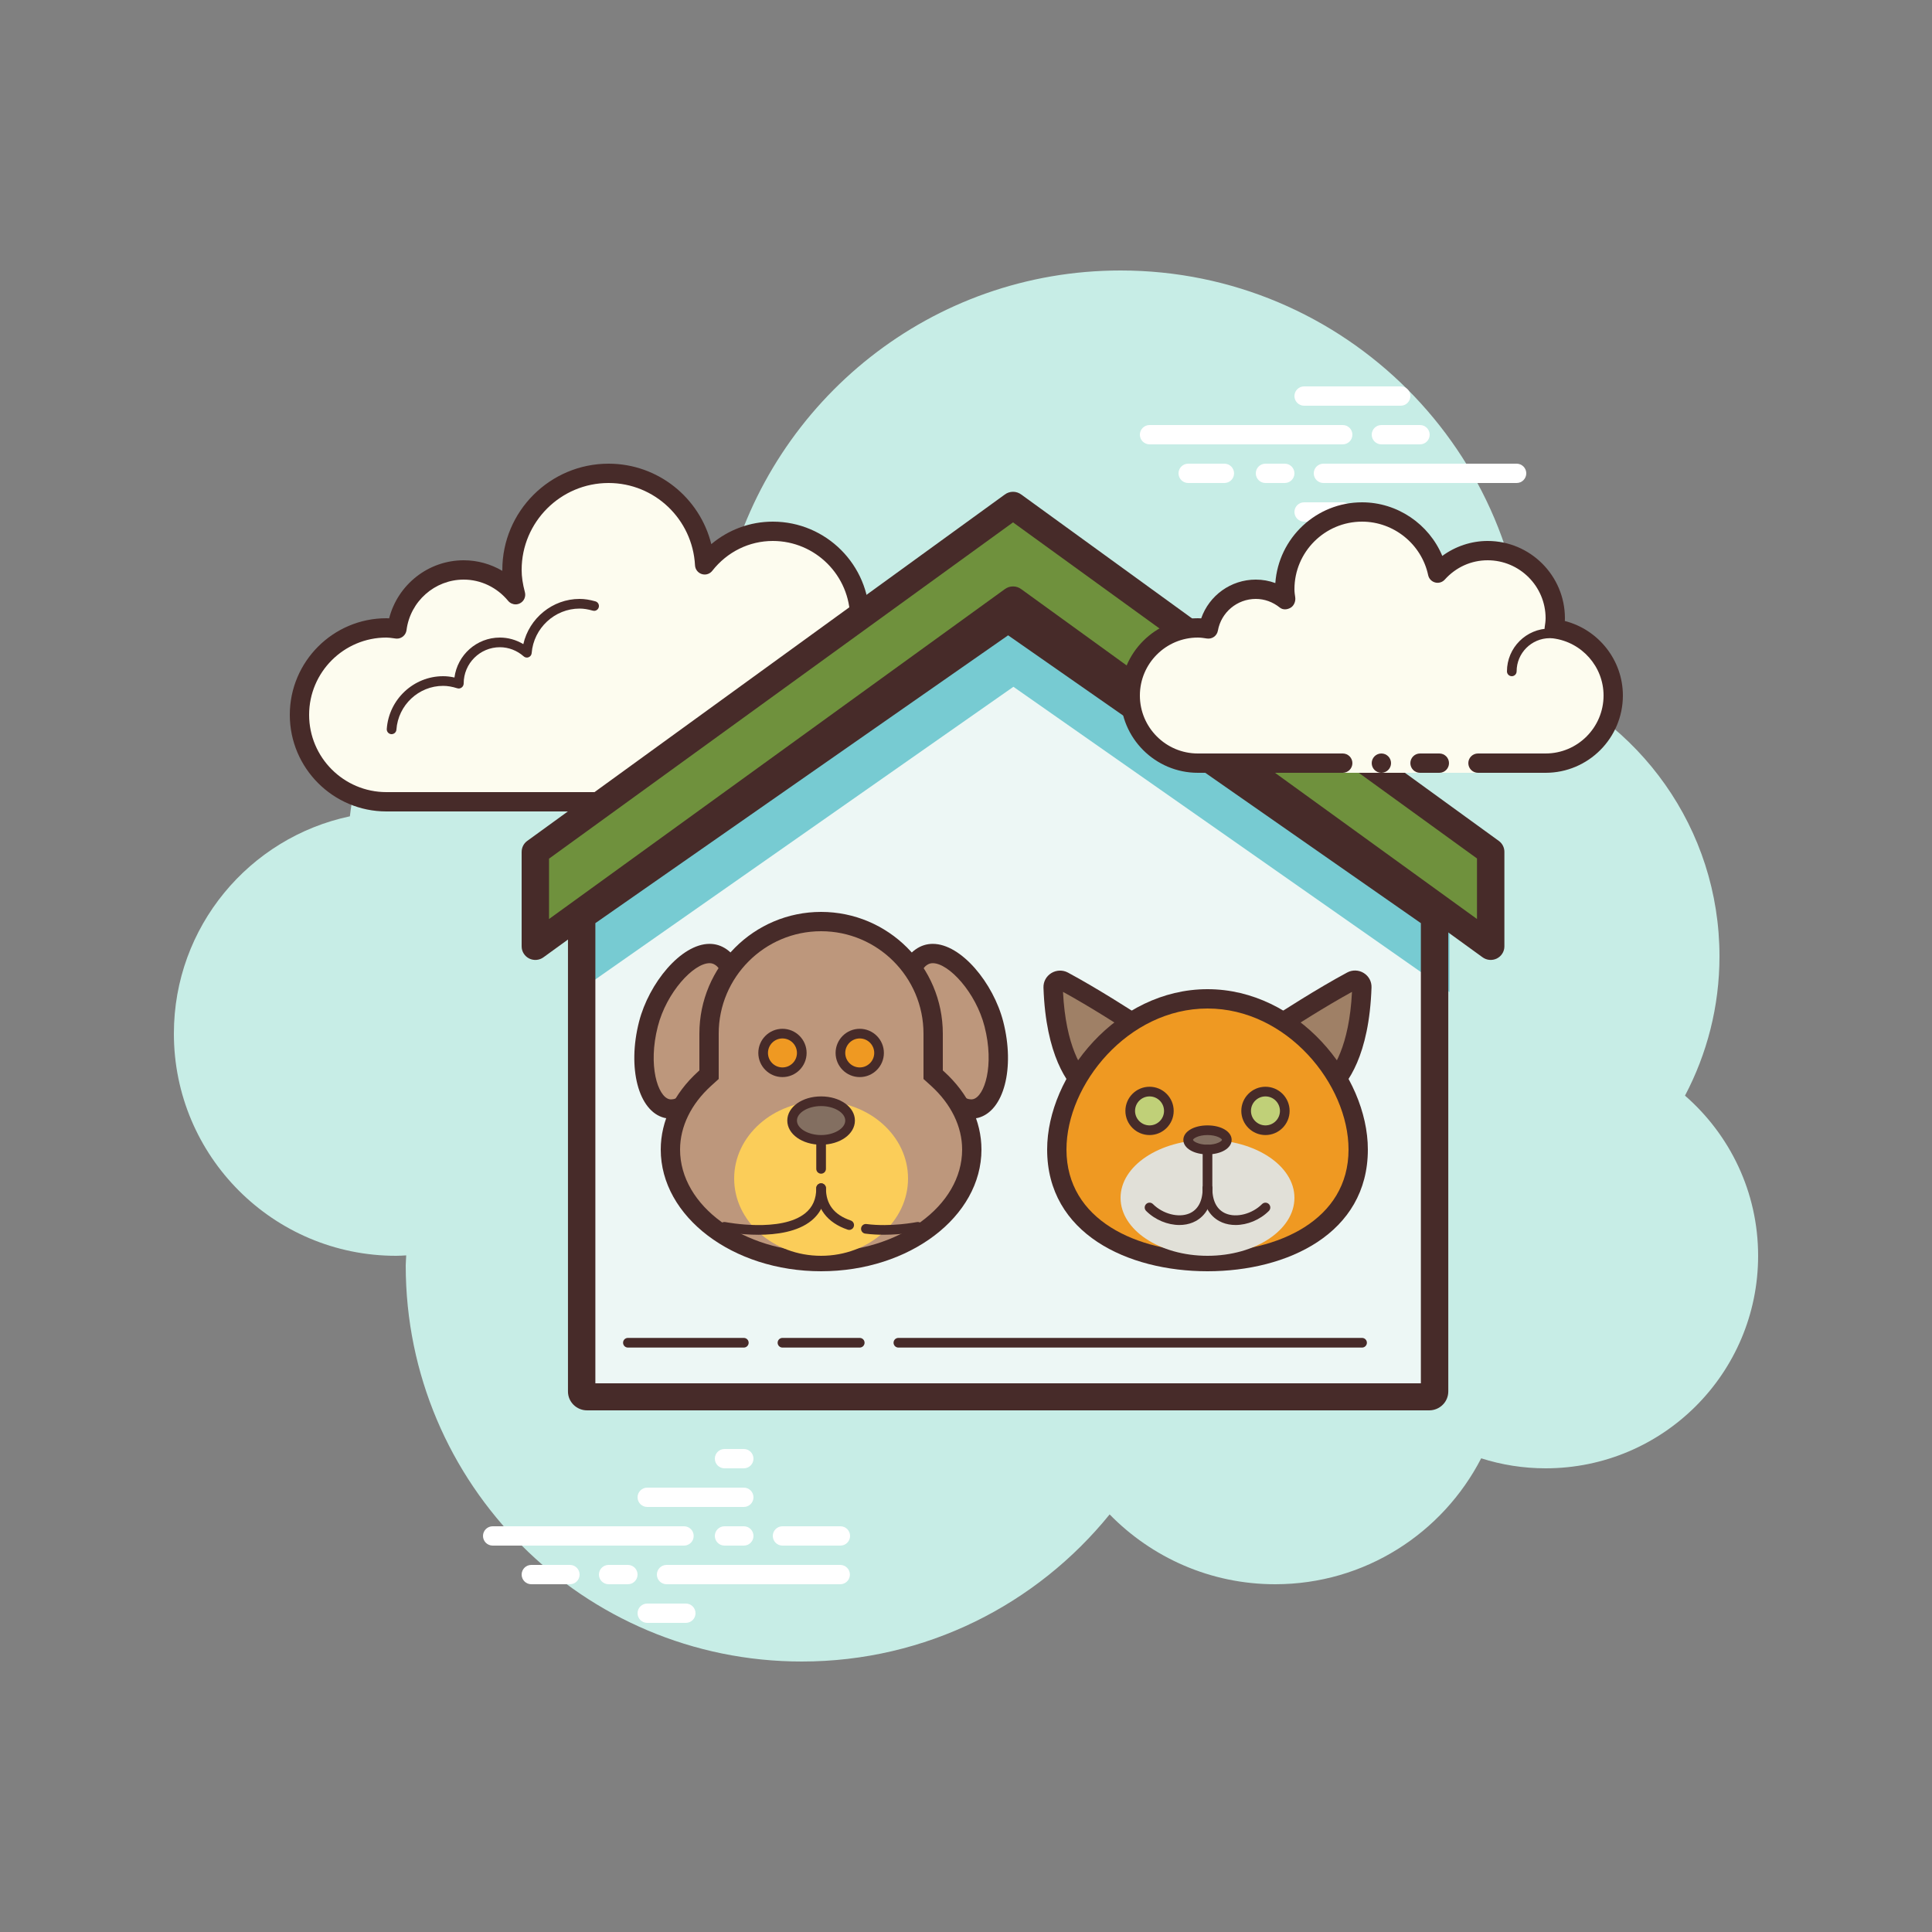 <svg xmlns="http://www.w3.org/2000/svg"  viewBox="0 0 100 100" width="100px" height="100px"><rect x="0" y="0" width="100" height="100" fill="#808080" stroke="none"/><path fill="#c7ede6" d="M87.215,56.71C88.35,54.555,89,52.105,89,49.5c0-6.621-4.159-12.257-10.001-14.478 C78.999,35.015,79,35.008,79,35c0-11.598-9.402-21-21-21c-9.784,0-17.981,6.701-20.313,15.757C36.211,29.272,34.638,29,33,29 c-7.692,0-14.023,5.793-14.89,13.252C12.906,43.353,9,47.969,9,53.5C9,59.851,14.149,65,20.5,65c0.177,0,0.352-0.012,0.526-0.022 C21.022,65.153,21,65.324,21,65.5C21,76.822,30.178,86,41.5,86c6.437,0,12.175-2.972,15.934-7.614C59.612,80.611,62.64,82,66,82 c4.65,0,8.674-2.65,10.666-6.518C77.718,75.817,78.837,76,80,76c6.075,0,11-4.925,11-11C91,61.689,89.53,58.727,87.215,56.71z"/><path fill="#fdfcef" d="M37.875,41.5c0,0,3.64,0,6.125,0s4.5-2.015,4.5-4.5c0-2.333-1.782-4.229-4.055-4.455 C44.467,32.364,44.5,32.187,44.5,32c0-2.485-2.015-4.5-4.5-4.5c-1.438,0-2.703,0.686-3.527,1.736 C36.333,26.6,34.171,24.5,31.5,24.5c-2.761,0-5,2.239-5,5c0,0.446,0.077,0.87,0.187,1.282C26.045,30.005,25.086,29.5,24,29.5 c-1.781,0-3.234,1.335-3.455,3.055C20.364,32.533,20.187,32.5,20,32.5c-2.485,0-4.5,2.015-4.5,4.5s2.015,4.5,4.5,4.5s9.5,0,9.5,0 h5.375V42h3V41.5z"/><path fill="#472b29" d="M31.5,24c-3.033,0-5.5,2.467-5.5,5.5c0,0.016,0,0.031,0,0.047C25.398,29.192,24.71,29,24,29 c-1.831,0-3.411,1.261-3.858,3.005C20.095,32.002,20.048,32,20,32c-2.757,0-5,2.243-5,5s2.243,5,5,5h14.875 c0.276,0,0.5-0.224,0.5-0.5s-0.224-0.5-0.5-0.5H20c-2.206,0-4-1.794-4-4s1.794-4,4-4c0.117,0,0.23,0.017,0.343,0.032l0.141,0.019 c0.021,0.003,0.041,0.004,0.062,0.004c0.246,0,0.462-0.185,0.495-0.437C21.232,31.125,22.504,30,24,30 c0.885,0,1.723,0.401,2.301,1.1c0.098,0.118,0.241,0.182,0.386,0.182c0.078,0,0.156-0.018,0.228-0.056 c0.209-0.107,0.314-0.346,0.254-0.573C27.054,30.218,27,29.852,27,29.5c0-2.481,2.019-4.5,4.5-4.5 c2.381,0,4.347,1.872,4.474,4.263c0.011,0.208,0.15,0.387,0.349,0.45c0.05,0.016,0.101,0.024,0.152,0.024 c0.15,0,0.296-0.069,0.392-0.192C37.638,28.563,38.779,28,40,28c2.206,0,4,1.794,4,4c0,0.117-0.017,0.23-0.032,0.343l-0.019,0.141 c-0.016,0.134,0.022,0.268,0.106,0.373c0.084,0.105,0.207,0.172,0.34,0.185C46.451,33.247,48,34.949,48,37c0,2.206-1.794,4-4,4 h-6.125c-0.276,0-0.5,0.224-0.5,0.5s0.224,0.5,0.5,0.5H44c2.757,0,5-2.243,5-5c0-2.397-1.689-4.413-4.003-4.877 C44.999,32.082,45,32.041,45,32c0-2.757-2.243-5-5-5c-1.176,0-2.293,0.416-3.183,1.164C36.219,25.76,34.055,24,31.5,24L31.5,24z"/><path fill="#472b29" d="M30,31c-1.403,0-2.609,0.999-2.913,2.341C26.72,33.119,26.301,33,25.875,33 c-1.202,0-2.198,0.897-2.353,2.068C23.319,35.022,23.126,35,22.937,35c-1.529,0-2.811,1.2-2.918,2.732 C20.01,37.87,20.114,37.99,20.251,38c0.006,0,0.012,0,0.018,0c0.13,0,0.24-0.101,0.249-0.232c0.089-1.271,1.151-2.268,2.419-2.268 c0.229,0,0.47,0.042,0.738,0.127c0.022,0.007,0.045,0.01,0.067,0.01c0.055,0,0.11-0.02,0.156-0.054 C23.962,35.537,24,35.455,24,35.375c0-1.034,0.841-1.875,1.875-1.875c0.447,0,0.885,0.168,1.231,0.473 c0.047,0.041,0.106,0.063,0.165,0.063c0.032,0,0.063-0.006,0.093-0.019c0.088-0.035,0.148-0.117,0.155-0.212 C27.623,32.512,28.712,31.5,30,31.5c0.208,0,0.425,0.034,0.682,0.107c0.023,0.007,0.047,0.01,0.07,0.01 c0.109,0,0.207-0.073,0.239-0.182c0.038-0.133-0.039-0.271-0.172-0.309C30.517,31.04,30.256,31,30,31L30,31z"/><path fill="#472b29" d="M43.883,32.5c-1.326,0-2.508,0.897-2.874,2.182c-0.038,0.133,0.039,0.271,0.172,0.309 C41.205,34.997,41.228,35,41.25,35c0.109,0,0.209-0.072,0.24-0.182C41.795,33.748,42.779,33,43.883,33 c0.117,0,0.23,0.014,0.342,0.029c0.012,0.002,0.023,0.003,0.035,0.003c0.121,0,0.229-0.092,0.246-0.217 c0.019-0.137-0.077-0.263-0.214-0.281C44.158,32.516,44.022,32.5,43.883,32.5L43.883,32.5z"/><path fill="#fff" d="M35.405,80H25.5c-0.276,0-0.5-0.224-0.5-0.5s0.224-0.5,0.5-0.5h9.905c0.276,0,0.5,0.224,0.5,0.5 S35.682,80,35.405,80z"/><path fill="#fff" d="M38.5,80h-1c-0.276,0-0.5-0.224-0.5-0.5s0.224-0.5,0.5-0.5h1c0.276,0,0.5,0.224,0.5,0.5 S38.777,80,38.5,80z"/><path fill="#fff" d="M43.491,82H34.5c-0.276,0-0.5-0.224-0.5-0.5s0.224-0.5,0.5-0.5h8.991c0.276,0,0.5,0.224,0.5,0.5 S43.767,82,43.491,82z"/><path fill="#fff" d="M32.5,82h-1c-0.276,0-0.5-0.224-0.5-0.5s0.224-0.5,0.5-0.5h1c0.276,0,0.5,0.224,0.5,0.5 S32.777,82,32.5,82z"/><path fill="#fff" d="M29.5,82h-2c-0.276,0-0.5-0.224-0.5-0.5s0.224-0.5,0.5-0.5h2c0.276,0,0.5,0.224,0.5,0.5 S29.777,82,29.5,82z"/><path fill="#fff" d="M35.5,84h-2c-0.276,0-0.5-0.224-0.5-0.5s0.224-0.5,0.5-0.5h2c0.276,0,0.5,0.224,0.5,0.5 S35.776,84,35.5,84z"/><path fill="#fff" d="M38.5,75c-0.177,0-0.823,0-1,0c-0.276,0-0.5,0.224-0.5,0.5c0,0.276,0.224,0.5,0.5,0.5 c0.177,0,0.823,0,1,0c0.276,0,0.5-0.224,0.5-0.5C39,75.224,38.776,75,38.5,75z"/><path fill="#fff" d="M38.5,77c-0.177,0-4.823,0-5,0c-0.276,0-0.5,0.224-0.5,0.5c0,0.276,0.224,0.5,0.5,0.5 c0.177,0,4.823,0,5,0c0.276,0,0.5-0.224,0.5-0.5C39,77.224,38.776,77,38.5,77z"/><path fill="#fff" d="M43.5,79c-0.177,0-2.823,0-3,0c-0.276,0-0.5,0.224-0.5,0.5c0,0.276,0.224,0.5,0.5,0.5 c0.177,0,2.823,0,3,0c0.276,0,0.5-0.224,0.5-0.5C44,79.224,43.776,79,43.5,79z"/><path fill="#fff" d="M69.5,23h-10c-0.276,0-0.5-0.224-0.5-0.5s0.224-0.5,0.5-0.5h10c0.276,0,0.5,0.224,0.5,0.5 S69.776,23,69.5,23z"/><path fill="#fff" d="M73.5,23h-2c-0.276,0-0.5-0.224-0.5-0.5s0.224-0.5,0.5-0.5h2c0.276,0,0.5,0.224,0.5,0.5 S73.776,23,73.5,23z"/><path fill="#fff" d="M78.5,25h-10c-0.276,0-0.5-0.224-0.5-0.5s0.224-0.5,0.5-0.5h10c0.276,0,0.5,0.224,0.5,0.5 S78.777,25,78.5,25z"/><path fill="#fff" d="M66.5,25h-1c-0.276,0-0.5-0.224-0.5-0.5s0.224-0.5,0.5-0.5h1c0.276,0,0.5,0.224,0.5,0.5 S66.776,25,66.5,25z"/><path fill="#fff" d="M63.375,25H61.5c-0.276,0-0.5-0.224-0.5-0.5s0.224-0.5,0.5-0.5h1.875c0.276,0,0.5,0.224,0.5,0.5 S63.651,25,63.375,25z"/><path fill="#fff" d="M72.5,21h-5c-0.276,0-0.5-0.224-0.5-0.5s0.224-0.5,0.5-0.5h5c0.276,0,0.5,0.224,0.5,0.5 S72.777,21,72.5,21z"/><path fill="#fff" d="M69.5,27h-2c-0.276,0-0.5-0.224-0.5-0.5s0.224-0.5,0.5-0.5h2c0.276,0,0.5,0.224,0.5,0.5 S69.776,27,69.5,27z"/><path fill="#edf7f5" d="M30.388,72.3c-0.155,0-0.281-0.124-0.281-0.277V48.43L52.18,33.012L74.253,48.43v23.593 c0,0.153-0.126,0.277-0.281,0.277H30.388z"/><path fill="#77cbd2" d="M75.03,47.944v3.408L52.454,35.548L29.877,51.352v-3.408l22.576-15.803L75.03,47.944z"/><path fill="#472b29" d="M52.18,32.884l21.364,14.898V71.6H30.816V47.782L52.18,32.884 M52.18,31.141L29.398,47.077v24.945 c0,0.541,0.444,0.978,0.99,0.978h43.585c0.547,0,0.99-0.437,0.99-0.978V47.077L52.18,31.141z"/><path fill="#6f913d" d="M27.709,44.089l24.724-17.933l24.724,17.933v4.897L52.434,31.054L27.709,48.986V44.089z"/><path fill="#472b29" d="M27.709,44.089l0.432,0.556l24.293-17.607l24.015,17.396v3.134l-23.584-17.07 c-0.255-0.193-0.607-0.193-0.862,0l-23.585,17.07v-3.48L27.709,44.089l0.432,0.555L27.709,44.089H27v4.897 c0,0.266,0.154,0.51,0.395,0.628c0.241,0.118,0.532,0.09,0.745-0.072l24.294-17.607l24.293,17.607 c0.214,0.161,0.504,0.19,0.745,0.072c0.241-0.118,0.395-0.362,0.395-0.628v-4.897c0-0.218-0.103-0.424-0.278-0.556L52.865,25.6 c-0.255-0.193-0.607-0.193-0.862,0L27.279,43.533c-0.175,0.132-0.278,0.338-0.278,0.556H27.709z"/><path fill="#bd977c" d="M34.739,57.404c-0.079,0-0.157-0.01-0.231-0.029c-0.916-0.235-1.53-2.087-0.945-4.371 c0.48-1.876,2.019-3.65,3.165-3.65c0.218,0,0.414,0.064,0.601,0.195c0.877,0.619,0.678,2.226,0.109,4.447 C36.892,56.129,35.637,57.404,34.739,57.404z"/><path fill="#472b29" d="M36.728,49.854L36.728,49.854c0.114,0,0.21,0.032,0.312,0.104c0.688,0.485,0.315,2.347-0.086,3.915 c-0.5,1.952-1.627,3.032-2.214,3.032c-0.038,0-0.073-0.004-0.107-0.013c-0.579-0.148-1.107-1.725-0.585-3.763 C34.498,51.365,35.898,49.854,36.728,49.854 M36.727,48.854c-1.475,0-3.139,2.035-3.649,4.026 c-0.617,2.408-0.032,4.637,1.306,4.979c0.117,0.03,0.235,0.044,0.355,0.044c1.252,0,2.62-1.586,3.183-3.784 c0.617-2.408,0.823-4.183-0.306-4.979C37.336,48.943,37.036,48.854,36.727,48.854L36.727,48.854z"/><path fill="#bd977c" d="M50.268,57.404c-0.897,0-2.152-1.275-2.698-3.408c-0.569-2.221-0.769-3.828,0.109-4.447 c0.187-0.131,0.383-0.195,0.601-0.195c1.146,0,2.685,1.774,3.165,3.65c0.584,2.283-0.029,4.136-0.945,4.371 C50.424,57.394,50.347,57.404,50.268,57.404L50.268,57.404z"/><path fill="#472b29" d="M48.279,49.854c0.829,0,2.229,1.511,2.68,3.274c0.522,2.038-0.007,3.614-0.585,3.763 c-0.035,0.009-0.07,0.013-0.107,0.013c-0.588,0-1.714-1.08-2.214-3.032c-0.401-1.567-0.774-3.429-0.087-3.915 C48.068,49.886,48.165,49.854,48.279,49.854 M48.279,48.854c-0.309,0-0.609,0.089-0.889,0.287 c-1.128,0.796-0.922,2.572-0.306,4.979c0.563,2.197,1.931,3.784,3.183,3.784c0.12,0,0.238-0.015,0.355-0.044 c1.338-0.343,1.922-2.572,1.306-4.979C51.419,50.889,49.754,48.854,48.279,48.854L48.279,48.854z"/><path fill="#bd977c" d="M42.5,65.3c-4.301,0-7.8-2.602-7.8-5.8c0-1.328,0.629-2.63,1.771-3.666l0.229-0.208V53.5 c0-3.198,2.602-5.8,5.8-5.8s5.8,2.602,5.8,5.8v2.126l0.229,0.208C49.671,56.87,50.3,58.172,50.3,59.5 C50.3,62.698,46.801,65.3,42.5,65.3z"/><path fill="#472b29" d="M42.5,65.8c-4.576,0-8.3-2.826-8.3-6.3c0-1.47,0.687-2.904,1.935-4.036l0.065-0.059V53.5 c0-3.474,2.826-6.3,6.3-6.3s6.3,2.826,6.3,6.3v1.905l0.065,0.059C50.113,56.596,50.8,58.03,50.8,59.5 C50.8,62.974,47.076,65.8,42.5,65.8z M42.5,48.2c-2.922,0-5.3,2.378-5.3,5.3v2.347l-0.394,0.357 c-1.036,0.94-1.606,2.111-1.606,3.296c0,2.922,3.274,5.3,7.3,5.3s7.3-2.378,7.3-5.3c0-1.185-0.57-2.355-1.606-3.296L47.8,55.847 V53.5C47.8,50.578,45.422,48.2,42.5,48.2z"/><ellipse cx="42.5" cy="61" fill="#fbcd59" rx="4.5" ry="4"/><circle cx="40.5" cy="54.5" r="1" fill="#ef9922"/><path fill="#472b29" d="M40.5,55.75c-0.689,0-1.25-0.561-1.25-1.25s0.561-1.25,1.25-1.25s1.25,0.561,1.25,1.25 S41.189,55.75,40.5,55.75z M40.5,53.75c-0.413,0-0.75,0.336-0.75,0.75s0.337,0.75,0.75,0.75s0.75-0.336,0.75-0.75 S40.913,53.75,40.5,53.75z"/><g><circle cx="44.5" cy="54.5" r="1" fill="#ef9922"/><path fill="#472b29" d="M44.5,55.75c-0.689,0-1.25-0.561-1.25-1.25s0.561-1.25,1.25-1.25s1.25,0.561,1.25,1.25 S45.189,55.75,44.5,55.75z M44.5,53.75c-0.413,0-0.75,0.336-0.75,0.75s0.337,0.75,0.75,0.75s0.75-0.336,0.75-0.75 S44.913,53.75,44.5,53.75z"/></g><g><path fill="#472b29" d="M42.5,60.75c-0.138,0-0.25-0.112-0.25-0.25v-2c0-0.138,0.112-0.25,0.25-0.25s0.25,0.112,0.25,0.25v2 C42.75,60.638,42.638,60.75,42.5,60.75z"/></g><g><ellipse cx="42.5" cy="58" fill="#836f61" rx="1.5" ry="1"/><path fill="#472b29" d="M42.5,59.25c-0.981,0-1.75-0.549-1.75-1.25s0.769-1.25,1.75-1.25s1.75,0.549,1.75,1.25 S43.481,59.25,42.5,59.25z M42.5,57.25c-0.678,0-1.25,0.344-1.25,0.75s0.572,0.75,1.25,0.75s1.25-0.344,1.25-0.75 S43.178,57.25,42.5,57.25z"/></g><g><path fill="#472b29" d="M39.253,63.911c-0.95,0-1.738-0.153-1.802-0.166c-0.136-0.027-0.224-0.159-0.196-0.294 c0.026-0.135,0.151-0.225,0.294-0.196c0.027,0.005,2.885,0.561,4.136-0.464c0.381-0.312,0.565-0.734,0.565-1.291 c0-0.138,0.112-0.25,0.25-0.25s0.25,0.112,0.25,0.25c0,0.706-0.252,1.27-0.749,1.678C41.289,63.761,40.191,63.911,39.253,63.911z"/></g><g><path fill="#472b29" d="M43.954,63.66c-0.026,0-0.054-0.004-0.081-0.014c-1.062-0.362-1.623-1.105-1.623-2.147 c0-0.138,0.112-0.25,0.25-0.25s0.25,0.112,0.25,0.25c0,0.831,0.42,1.379,1.285,1.674c0.13,0.045,0.2,0.187,0.155,0.317 C44.155,63.595,44.059,63.66,43.954,63.66z"/></g><g><path fill="#472b29" d="M45.746,63.91c-0.31,0-0.636-0.016-0.96-0.058c-0.137-0.018-0.233-0.143-0.216-0.28 s0.143-0.235,0.28-0.216c1.254,0.164,2.587-0.099,2.601-0.101c0.142-0.028,0.268,0.061,0.294,0.196 c0.027,0.135-0.061,0.267-0.196,0.294C47.505,63.754,46.709,63.91,45.746,63.91z"/></g><g><path fill="#9f8066" d="M56.236,56.309c-0.514-0.447-1.609-1.792-1.725-5.205c-0.009-0.274,0.287-0.453,0.529-0.323 c1.506,0.809,3.335,1.983,4.099,2.482c0.189,0.123,0.213,0.387,0.053,0.547l-2.476,2.476C56.584,56.416,56.376,56.43,56.236,56.309 z"/><path fill="#472b29" d="M56.46,56.891c-0.197,0-0.394-0.068-0.552-0.204l-0.001-0.001c-0.657-0.571-1.776-2.054-1.897-5.565 c-0.01-0.309,0.142-0.59,0.405-0.753c0.262-0.162,0.592-0.172,0.86-0.028c1.531,0.822,3.402,2.025,4.136,2.504 c0.215,0.141,0.354,0.368,0.381,0.623c0.027,0.258-0.063,0.511-0.247,0.696l-2.477,2.477C56.901,56.806,56.681,56.891,56.46,56.891 z M55.021,51.339c0.142,2.828,0.981,4.04,1.438,4.495l2.253-2.253C57.948,53.085,56.376,52.082,55.021,51.339z"/></g><g><path fill="#9f8066" d="M68.761,56.312c0.513-0.444,1.615-1.789,1.73-5.218c0.009-0.269-0.283-0.446-0.521-0.319 c-1.512,0.811-3.352,1.993-4.113,2.49c-0.186,0.122-0.209,0.381-0.052,0.539l2.484,2.484 C68.418,56.418,68.622,56.432,68.761,56.312z"/><path fill="#472b29" d="M68.539,56.896c-0.217,0-0.435-0.085-0.604-0.253l-2.485-2.485 c-0.183-0.183-0.272-0.435-0.246-0.691c0.026-0.254,0.165-0.48,0.379-0.62c0.736-0.481,2.615-1.688,4.15-2.512 c0.267-0.144,0.596-0.133,0.854,0.028c0.262,0.162,0.412,0.442,0.402,0.748c-0.119,3.524-1.243,5.008-1.902,5.579l-0.001,0 C68.928,56.828,68.733,56.896,68.539,56.896z M68.435,55.933C68.435,55.933,68.435,55.933,68.435,55.933 C68.435,55.933,68.435,55.933,68.435,55.933z M66.288,53.581l2.253,2.253c0.459-0.456,1.297-1.668,1.438-4.495 C68.625,52.082,67.055,53.083,66.288,53.581z"/></g><g><path fill="#ef9922" d="M62.5,65.3c-3.883,0-7.8-1.793-7.8-5.8c0-3.607,3.407-7.8,7.8-7.8s7.8,4.193,7.8,7.8 C70.3,63.507,66.383,65.3,62.5,65.3z"/><path fill="#472b29" d="M62.5,65.8c-4.131,0-8.3-1.948-8.3-6.3c0-3.838,3.626-8.3,8.3-8.3s8.3,4.462,8.3,8.3 C70.8,63.852,66.631,65.8,62.5,65.8z M62.5,52.2c-4.111,0-7.3,3.924-7.3,7.3c0,3.661,3.666,5.3,7.3,5.3s7.3-1.639,7.3-5.3 C69.8,56.124,66.611,52.2,62.5,52.2z"/></g><g><ellipse cx="62.5" cy="62" fill="#e1e0d8" rx="4.5" ry="3"/></g><g><circle cx="59.5" cy="57.5" r="1" fill="#c0d078"/><path fill="#472b29" d="M59.5,58.75c-0.689,0-1.25-0.561-1.25-1.25s0.561-1.25,1.25-1.25s1.25,0.561,1.25,1.25 S60.189,58.75,59.5,58.75z M59.5,56.75c-0.413,0-0.75,0.336-0.75,0.75s0.337,0.75,0.75,0.75s0.75-0.336,0.75-0.75 S59.913,56.75,59.5,56.75z"/></g><g><circle cx="65.5" cy="57.5" r="1" fill="#c0d078"/><path fill="#472b29" d="M65.5,58.75c-0.689,0-1.25-0.561-1.25-1.25s0.561-1.25,1.25-1.25s1.25,0.561,1.25,1.25 S66.189,58.75,65.5,58.75z M65.5,56.75c-0.413,0-0.75,0.336-0.75,0.75s0.337,0.75,0.75,0.75s0.75-0.336,0.75-0.75 S65.913,56.75,65.5,56.75z"/></g><g><ellipse cx="62.5" cy="59" fill="#836f61" rx="1" ry=".5"/><path fill="#472b29" d="M62.5,59.75c-0.713,0-1.25-0.322-1.25-0.75s0.537-0.75,1.25-0.75s1.25,0.322,1.25,0.75 S63.213,59.75,62.5,59.75z M62.5,58.75c-0.484,0-0.75,0.188-0.75,0.25s0.266,0.25,0.75,0.25s0.75-0.188,0.75-0.25 S62.984,58.75,62.5,58.75z"/></g><g><path fill="#472b29" d="M62.5,61.75c-0.138,0-0.25-0.112-0.25-0.25v-2c0-0.138,0.112-0.25,0.25-0.25s0.25,0.112,0.25,0.25v2 C62.75,61.638,62.638,61.75,62.5,61.75z"/></g><g><path fill="#472b29" d="M61.047,63.406c-0.605,0-1.257-0.262-1.724-0.729c-0.098-0.098-0.098-0.256,0-0.354 s0.256-0.098,0.354,0c0.51,0.51,1.316,0.72,1.873,0.489c0.458-0.19,0.7-0.643,0.7-1.312c0-0.138,0.112-0.25,0.25-0.25 s0.25,0.112,0.25,0.25c0,1.18-0.632,1.618-1.009,1.774C61.527,63.363,61.29,63.406,61.047,63.406z"/></g><g><path fill="#472b29" d="M63.953,63.406c-0.243,0-0.48-0.042-0.694-0.131c-0.377-0.156-1.009-0.594-1.009-1.774 c0-0.138,0.112-0.25,0.25-0.25s0.25,0.112,0.25,0.25c0,0.669,0.242,1.123,0.7,1.312c0.555,0.231,1.363,0.021,1.873-0.489 c0.098-0.098,0.256-0.098,0.354,0s0.098,0.256,0,0.354C65.21,63.144,64.559,63.406,63.953,63.406z"/></g><g><path fill="#472b29" d="M38.5,69.75h-6c-0.138,0-0.25-0.112-0.25-0.25s0.112-0.25,0.25-0.25h6c0.138,0,0.25,0.112,0.25,0.25 S38.638,69.75,38.5,69.75z"/></g><g><path fill="#472b29" d="M70.5,69.75h-24c-0.138,0-0.25-0.112-0.25-0.25s0.112-0.25,0.25-0.25h24 c0.138,0,0.25,0.112,0.25,0.25S70.638,69.75,70.5,69.75z"/></g><g><path fill="#472b29" d="M44.5,69.75h-4c-0.138,0-0.25-0.112-0.25-0.25s0.112-0.25,0.25-0.25h4c0.138,0,0.25,0.112,0.25,0.25 S44.638,69.75,44.5,69.75z"/></g><g><path fill="#fdfcef" d="M76.5,39.5c0,0,1.567,0,3.5,0s3.5-1.567,3.5-3.5c0-1.781-1.335-3.234-3.055-3.455 C80.473,32.366,80.5,32.187,80.5,32c0-1.933-1.567-3.5-3.5-3.5c-1.032,0-1.95,0.455-2.59,1.165 c-0.384-1.808-1.987-3.165-3.91-3.165c-2.209,0-4,1.791-4,4c0,0.191,0.03,0.374,0.056,0.558C66.128,30.714,65.592,30.5,65,30.5 c-1.228,0-2.245,0.887-2.455,2.055C62.366,32.527,62.187,32.5,62,32.5c-1.933,0-3.5,1.567-3.5,3.5s1.567,3.5,3.5,3.5s7.5,0,7.5,0 V40h7V39.5z"/><path fill="#472b29" d="M78.25,35C78.112,35,78,34.888,78,34.75c0-1.223,0.995-2.218,2.218-2.218 c0.034,0.009,0.737-0.001,1.244,0.136c0.133,0.036,0.212,0.173,0.176,0.306c-0.036,0.134-0.173,0.213-0.306,0.176 c-0.444-0.12-1.1-0.12-1.113-0.118c-0.948,0-1.719,0.771-1.719,1.718C78.5,34.888,78.388,35,78.25,35z"/><circle cx="71.5" cy="39.5" r=".5" fill="#472b29"/><path fill="#472b29" d="M80,40h-3.5c-0.276,0-0.5-0.224-0.5-0.5s0.224-0.5,0.5-0.5H80c1.654,0,3-1.346,3-3 c0-1.496-1.125-2.768-2.618-2.959c-0.134-0.018-0.255-0.088-0.336-0.196s-0.115-0.244-0.094-0.377C79.975,32.314,80,32.16,80,32 c0-1.654-1.346-3-3-3c-0.85,0-1.638,0.355-2.219,1c-0.125,0.139-0.321,0.198-0.5,0.148c-0.182-0.049-0.321-0.195-0.36-0.379 C73.58,28.165,72.141,27,70.5,27c-1.93,0-3.5,1.57-3.5,3.5c0,0.143,0.021,0.28,0.041,0.418c0.029,0.203-0.063,0.438-0.242,0.54 c-0.179,0.102-0.396,0.118-0.556-0.01C65.878,31.155,65.449,31,65,31c-0.966,0-1.792,0.691-1.963,1.644 c-0.048,0.267-0.296,0.446-0.569,0.405C62.314,33.025,62.16,33,62,33c-1.654,0-3,1.346-3,3s1.346,3,3,3h7.5 c0.276,0,0.5,0.224,0.5,0.5S69.776,40,69.5,40H62c-2.206,0-4-1.794-4-4s1.794-4,4-4c0.059,0,0.116,0.002,0.174,0.006 C62.588,30.82,63.711,30,65,30c0.349,0,0.689,0.061,1.011,0.18C66.176,27.847,68.126,26,70.5,26c1.831,0,3.466,1.127,4.153,2.774 C75.333,28.276,76.155,28,77,28c2.206,0,4,1.794,4,4c0,0.048-0.001,0.095-0.004,0.142C82.739,32.59,84,34.169,84,36 C84,38.206,82.206,40,80,40z"/><path fill="#472b29" d="M74.5,39c-0.159,0-0.841,0-1,0c-0.276,0-0.5,0.224-0.5,0.5c0,0.276,0.224,0.5,0.5,0.5 c0.159,0,0.841,0,1,0c0.276,0,0.5-0.224,0.5-0.5C75,39.224,74.776,39,74.5,39z"/></g></svg>